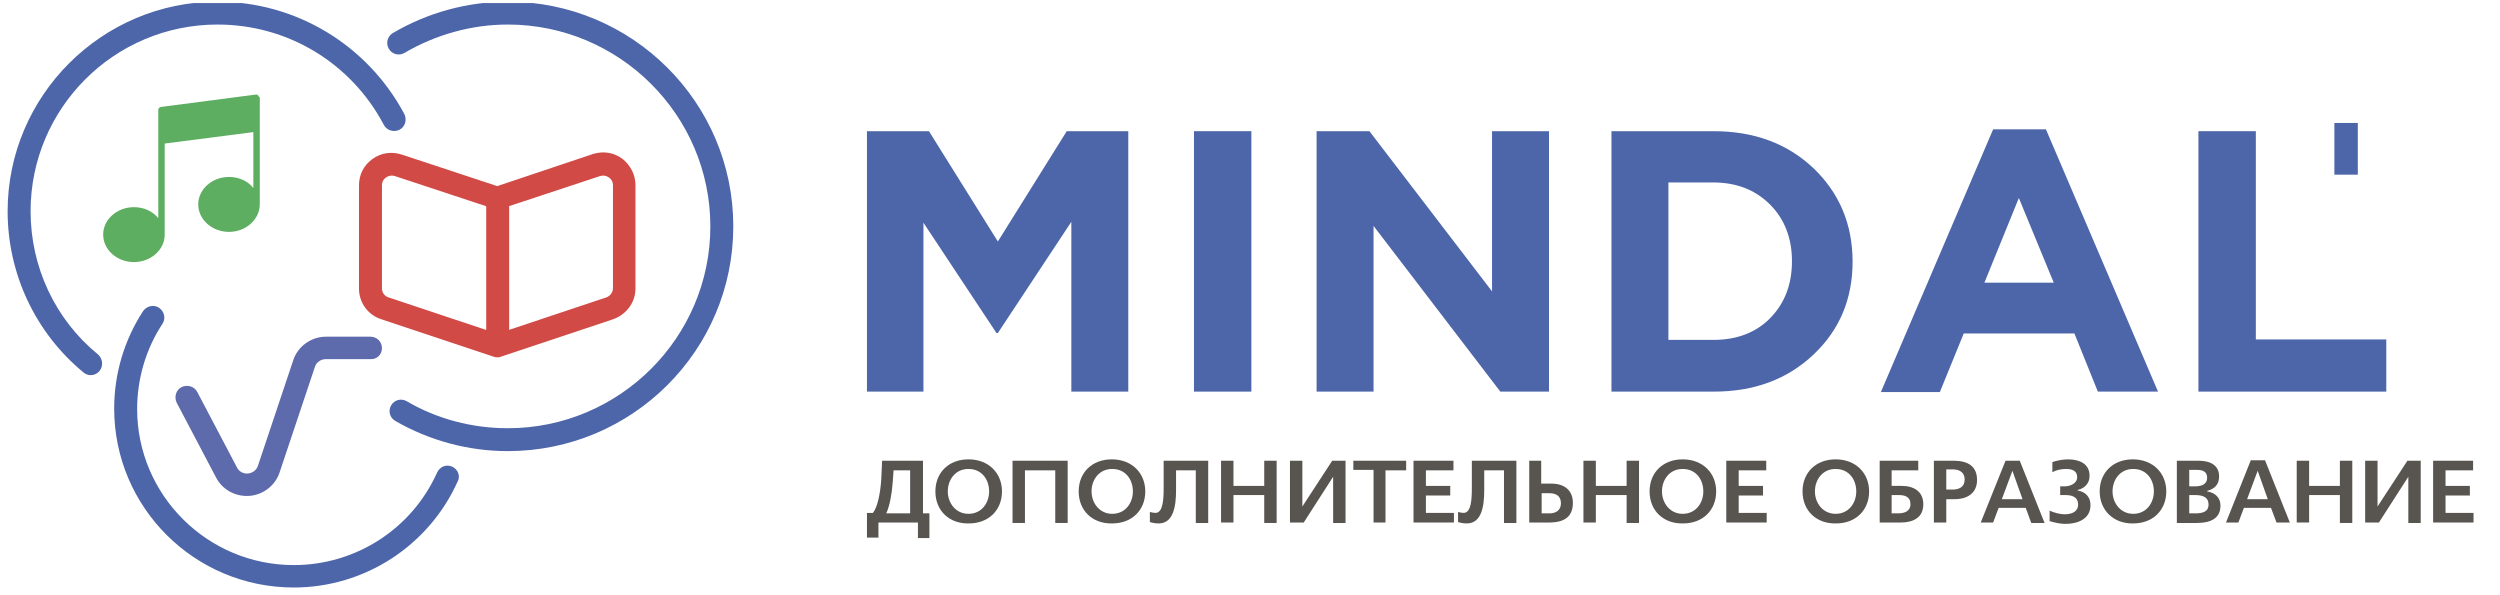 <svg width="412" height="98" viewBox="0 0 412 98" fill="none" xmlns="http://www.w3.org/2000/svg">
<g clip-path="url(#clip0_322_1549)">
<path d="M142.874 64.538V21.62H153.092L164.446 39.798L175.799 21.62H185.942V64.538H176.556V36.554L164.446 54.883H164.219L152.184 36.705V64.538H142.874Z" fill="#4D66AA"/>
<path d="M196.766 64.538V21.62H206.227V64.538H196.766Z" fill="#4D66AA"/>
<path d="M216.975 64.538V21.62H225.68L245.889 48.019V21.62H255.275V64.538H247.251L226.361 37.233V64.538H216.975Z" fill="#4D66AA"/>
<path d="M265.568 64.538V21.62H282.372C289.108 21.62 294.558 23.656 298.872 27.729C303.111 31.802 305.306 36.932 305.306 43.117C305.306 49.226 303.187 54.355 298.872 58.428C294.558 62.502 289.108 64.538 282.447 64.538H265.568ZM275.03 56.015H282.372C286.232 56.015 289.411 54.808 291.757 52.394C294.104 49.981 295.315 46.888 295.315 43.041C295.315 39.27 294.104 36.102 291.682 33.688C289.26 31.274 286.156 30.068 282.296 30.068H274.954V56.015H275.03Z" fill="#4D66AA"/>
<path d="M309.999 64.538L328.467 21.318H337.172L355.64 64.538H345.725L341.865 54.959H323.623L319.687 64.614H309.999V64.538ZM327.029 46.586H338.459L332.706 32.632L327.029 46.586Z" fill="#4D66AA"/>
<path d="M362.301 64.538V21.62H371.762V55.939H393.259V64.538H362.301Z" fill="#4D66AA"/>
<path d="M61.355 26.221C59.917 27.277 59.16 28.785 59.16 30.596V47.567C59.16 49.905 60.674 51.942 62.869 52.62L81.413 58.806C81.489 58.806 81.565 58.806 81.64 58.881H81.716H81.792C81.868 58.881 81.943 58.881 81.943 58.881C82.019 58.881 82.17 58.881 82.246 58.881C82.322 58.881 82.397 58.881 82.473 58.806L101.017 52.62C103.212 51.866 104.726 49.83 104.726 47.567V30.52C104.726 28.785 103.893 27.201 102.531 26.145C101.093 25.089 99.352 24.863 97.687 25.391L81.943 30.671L66.2 25.467C64.534 24.939 62.793 25.165 61.355 26.221ZM83.835 33.99L98.898 29.012C99.428 28.861 99.882 28.936 100.336 29.238C100.79 29.54 101.017 29.992 101.017 30.52V47.492C101.017 48.17 100.563 48.774 99.957 49L83.911 54.355V33.99H83.835ZM80.051 54.355L64.004 49C63.323 48.774 62.945 48.17 62.945 47.492V30.52C62.945 29.992 63.172 29.54 63.626 29.238C64.08 28.936 64.534 28.861 65.064 29.012L80.127 33.99V54.355H80.051Z" fill="#D14A46"/>
<path d="M16.168 58.428C9.053 52.62 5.041 43.946 5.041 34.82C5.041 17.848 18.817 4.045 35.848 4.045C47.428 4.045 57.873 10.381 63.248 20.564C63.702 21.469 64.837 21.846 65.821 21.393C66.729 20.941 67.108 19.809 66.654 18.829C60.598 7.439 48.791 0.274 35.848 0.274C16.773 0.274 1.257 15.812 1.257 34.82C1.257 45.078 5.798 54.808 13.746 61.37C14.124 61.672 14.503 61.823 14.957 61.823C15.487 61.823 16.017 61.596 16.395 61.144C17.076 60.314 16.925 59.107 16.168 58.428Z" fill="#4D66AA"/>
<path d="M74.525 76.908C73.541 76.456 72.482 76.908 72.028 77.889C67.865 87.166 58.63 93.125 48.412 93.125C34.182 93.125 22.602 81.585 22.602 67.404C22.602 62.426 24.04 57.523 26.765 53.375C27.37 52.47 27.067 51.338 26.235 50.735C25.326 50.131 24.191 50.433 23.586 51.263C20.482 56.015 18.817 61.596 18.817 67.329C18.817 83.621 32.063 96.821 48.412 96.821C60.069 96.821 70.665 89.957 75.434 79.322C75.888 78.492 75.509 77.361 74.525 76.908Z" fill="#4D66AA"/>
<path d="M83.684 0.274C77.023 0.274 70.438 2.084 64.686 5.478C63.853 6.006 63.55 7.138 64.08 8.043C64.61 8.948 65.745 9.25 66.654 8.722C71.801 5.705 77.704 4.045 83.684 4.045C102.077 4.045 117.064 18.98 117.064 37.309C117.064 55.638 102.077 70.572 83.684 70.572C77.856 70.572 72.028 69.064 67.032 66.122C66.124 65.594 64.988 65.896 64.459 66.801C63.929 67.706 64.231 68.838 65.14 69.365C70.741 72.609 77.175 74.344 83.684 74.344C104.196 74.344 120.848 57.75 120.848 37.309C120.848 16.868 104.196 0.274 83.684 0.274Z" fill="#4D66AA"/>
<path d="M62.945 57.373C62.945 56.316 62.112 55.487 61.053 55.487H53.711C51.288 55.487 49.093 57.071 48.337 59.334L42.508 76.757C42.281 77.512 41.524 78.04 40.692 78.04C40.011 78.04 39.329 77.662 39.027 76.984L32.517 64.614C32.063 63.708 30.928 63.331 29.944 63.784C29.035 64.236 28.657 65.368 29.111 66.348L35.62 78.719C36.605 80.604 38.572 81.736 40.692 81.736C43.114 81.736 45.309 80.152 46.066 77.889L51.894 60.465C52.121 59.711 52.878 59.183 53.711 59.183H61.053C62.112 59.258 62.945 58.428 62.945 57.373Z" fill="#5D6AAC"/>
<path d="M151.276 86.11H144.766V88.6H142.874V84.526H143.858C144.615 83.621 145.069 81.283 145.22 79.171L145.372 75.928H152.108V84.602H153.168V88.675H151.276V86.11ZM147.264 77.512L147.113 79.548C146.961 81.585 146.583 83.47 146.053 84.602H149.989V77.512H147.264Z" fill="#585551"/>
<path d="M154.152 80.981C154.152 77.889 156.347 75.701 159.602 75.701C162.932 75.701 165.127 77.964 165.127 80.981C165.127 84.074 162.932 86.261 159.677 86.261C156.423 86.337 154.152 84.149 154.152 80.981ZM156.196 80.981C156.196 82.867 157.482 84.677 159.602 84.677C161.797 84.677 163.008 82.867 163.008 80.981C163.008 79.02 161.797 77.285 159.602 77.285C157.407 77.285 156.196 79.096 156.196 80.981Z" fill="#585551"/>
<path d="M173.907 77.512H168.912V86.186H166.868V75.928H175.951V86.186H173.907V77.512Z" fill="#585551"/>
<path d="M177.767 80.981C177.767 77.889 179.962 75.701 183.217 75.701C186.547 75.701 188.742 77.964 188.742 80.981C188.742 84.074 186.547 86.261 183.293 86.261C180.038 86.337 177.767 84.149 177.767 80.981ZM179.887 80.981C179.887 82.867 181.173 84.677 183.293 84.677C185.488 84.677 186.699 82.867 186.699 80.981C186.699 79.02 185.488 77.285 183.293 77.285C181.098 77.285 179.887 79.096 179.887 80.981Z" fill="#585551"/>
<path d="M197.144 77.512H193.814V80.831C193.814 83.47 193.36 86.261 190.938 86.261C190.483 86.261 189.954 86.186 189.499 86.035V84.376C189.802 84.451 190.181 84.526 190.408 84.526C191.694 84.526 191.77 82.188 191.77 80.378V75.928H199.112V86.186H197.068V77.512H197.144Z" fill="#585551"/>
<path d="M208.346 81.585H203.275V86.11H201.231V75.928H203.275V80.076H208.346V75.928H210.39V86.186H208.346V81.585Z" fill="#585551"/>
<path d="M219.7 78.568L214.856 86.11H212.585V75.928H214.629V83.47L219.549 75.928H221.744V86.186H219.7V78.568Z" fill="#585551"/>
<path d="M228.329 86.11H226.361V77.436H223.03V75.928H231.735V77.512H228.329V86.11Z" fill="#585551"/>
<path d="M233.021 75.928H239.531V77.512H234.989V80.076H239.001V81.66H234.989V84.526H239.607V86.11H232.946V75.928H233.021Z" fill="#585551"/>
<path d="M247.933 77.512H244.602V80.831C244.602 83.47 244.148 86.261 241.726 86.261C241.272 86.261 240.742 86.186 240.288 86.035V84.376C240.591 84.451 240.969 84.526 241.196 84.526C242.483 84.526 242.559 82.188 242.559 80.378V75.928H249.901V86.186H247.857V77.512H247.933Z" fill="#585551"/>
<path d="M252.02 86.11V75.928H253.988V79.699H255.653C257.848 79.699 259.211 80.831 259.211 82.867C259.211 85.13 257.848 86.11 255.275 86.11H252.02ZM254.064 81.283V84.602H255.35C256.334 84.602 257.243 84.149 257.243 82.942C257.243 81.66 256.334 81.283 255.35 81.283H254.064Z" fill="#585551"/>
<path d="M268.066 81.585H262.995V86.11H260.951V75.928H262.995V80.076H268.066V75.928H270.11V86.186H268.066V81.585Z" fill="#585551"/>
<path d="M271.851 80.981C271.851 77.889 274.046 75.701 277.301 75.701C280.631 75.701 282.826 77.964 282.826 80.981C282.826 84.074 280.631 86.261 277.376 86.261C274.122 86.337 271.851 84.149 271.851 80.981ZM273.894 80.981C273.894 82.867 275.181 84.677 277.301 84.677C279.496 84.677 280.707 82.867 280.707 80.981C280.707 79.02 279.496 77.285 277.301 77.285C275.106 77.285 273.894 79.096 273.894 80.981Z" fill="#585551"/>
<path d="M284.567 75.928H291.076V77.512H286.535V80.076H290.546V81.66H286.535V84.526H291.152V86.11H284.491V75.928H284.567Z" fill="#585551"/>
<path d="M297.056 80.981C297.056 77.889 299.251 75.701 302.506 75.701C305.836 75.701 308.031 77.964 308.031 80.981C308.031 84.074 305.836 86.261 302.581 86.261C299.327 86.337 297.056 84.149 297.056 80.981ZM299.099 80.981C299.099 82.867 300.386 84.677 302.506 84.677C304.701 84.677 305.912 82.867 305.912 80.981C305.912 79.02 304.701 77.285 302.506 77.285C300.31 77.285 299.099 79.096 299.099 80.981Z" fill="#585551"/>
<path d="M309.772 86.11V75.928H316.13V77.512H311.74V80.076H313.405C315.373 80.076 316.962 80.981 316.962 83.093C316.962 85.356 315.222 86.11 313.254 86.11H309.772ZM311.74 81.585V84.602H312.799C313.783 84.602 314.843 84.3 314.843 83.093C314.843 81.811 313.859 81.585 312.875 81.585H311.74Z" fill="#585551"/>
<path d="M320.747 82.264V86.11H318.703V75.928H321.958C324.304 75.928 325.818 76.833 325.818 79.096C325.818 81.208 324.304 82.264 322.109 82.264H320.747ZM320.747 77.436V80.68H321.807C322.791 80.68 323.775 80.302 323.775 79.02C323.775 77.813 322.866 77.361 321.882 77.361H320.747V77.436Z" fill="#585551"/>
<path d="M333.841 83.697H329.376L328.467 86.11H326.424L330.511 75.928H332.857L336.945 86.186H334.75L333.841 83.697ZM331.646 77.587L329.905 82.264H333.312L331.646 77.587Z" fill="#585551"/>
<path d="M337.777 85.884V84.149C338.383 84.451 339.443 84.753 340.275 84.753C341.335 84.753 342.47 84.376 342.47 83.169C342.47 81.811 341.335 81.585 340.351 81.585H339.518V80.152H340.275C341.108 80.152 342.319 79.699 342.319 78.643C342.319 77.587 341.486 77.285 340.502 77.285C339.745 77.285 338.913 77.436 338.231 77.813V76.154C338.837 75.928 339.897 75.701 340.805 75.701C342.622 75.701 344.362 76.38 344.362 78.417C344.362 79.624 343.606 80.453 342.394 80.755V80.831C343.681 81.057 344.514 81.886 344.514 83.244C344.514 85.507 342.47 86.337 340.351 86.337C339.518 86.337 338.534 86.11 337.777 85.884Z" fill="#585551"/>
<path d="M346.028 80.981C346.028 77.889 348.223 75.701 351.477 75.701C354.808 75.701 357.003 77.964 357.003 80.981C357.003 84.074 354.808 86.261 351.553 86.261C348.374 86.337 346.028 84.149 346.028 80.981ZM348.147 80.981C348.147 82.867 349.434 84.677 351.553 84.677C353.748 84.677 354.959 82.867 354.959 80.981C354.959 79.02 353.748 77.285 351.553 77.285C349.358 77.285 348.147 79.096 348.147 80.981Z" fill="#585551"/>
<path d="M358.744 86.11V75.928H362.301C364.269 75.928 365.707 76.682 365.707 78.492C365.707 79.85 365.026 80.529 363.739 80.906V80.981C365.102 81.208 365.934 82.037 365.934 83.32C365.934 85.658 363.966 86.186 361.998 86.186H358.744V86.11ZM360.787 77.436V80.152H361.696C362.907 80.152 363.739 79.775 363.739 78.719C363.739 77.662 362.907 77.436 362.074 77.436H360.787ZM360.787 81.585V84.602H361.771C362.907 84.602 363.966 84.376 363.966 83.169C363.966 81.811 362.831 81.585 361.696 81.585H360.787Z" fill="#585551"/>
<path d="M374.26 83.697H369.794L368.886 86.11H366.843L370.93 75.852H373.276L377.364 86.11H375.168L374.26 83.697ZM372.065 77.587L370.324 82.264H373.73L372.065 77.587Z" fill="#585551"/>
<path d="M385.614 81.585H380.543V86.11H378.499V75.928H380.543V80.076H385.614V75.928H387.657V86.186H385.614V81.585Z" fill="#585551"/>
<path d="M396.892 78.568L392.047 86.11H389.777V75.928H391.82V83.47L396.74 75.928H398.935V86.186H396.892V78.568Z" fill="#585551"/>
<path d="M401.055 75.928H407.564V77.512H403.023V80.076H407.034V81.66H403.023V84.526H407.64V86.11H400.979V75.928H401.055Z" fill="#585551"/>
<path d="M42.508 15.661C42.357 15.585 42.281 15.585 42.13 15.585L26.538 17.622C26.311 17.622 26.084 17.848 26.084 18.15V35.951C25.175 34.82 23.737 34.141 22.072 34.141C19.271 34.141 17.001 36.177 17.001 38.666C17.001 41.156 19.271 43.192 22.072 43.192C24.872 43.192 27.143 41.156 27.143 38.666C27.143 38.516 27.143 38.44 27.143 38.289V38.214V23.656L41.751 21.771V30.973C40.843 29.841 39.405 29.163 37.74 29.163C34.939 29.163 32.669 31.199 32.669 33.688C32.669 36.177 34.939 38.214 37.74 38.214C40.465 38.214 42.735 36.253 42.811 33.764V16.038C42.66 15.963 42.584 15.812 42.508 15.661Z" fill="#5DAE61"/>
<path d="M388.566 20.262H384.706V28.785H388.566V20.262Z" fill="#4D66AA"/>
</g>
<defs>
<clipPath id="clip0_322_1549">
<rect width="411" height="97" fill="white" transform="translate(0.5 0.5)"/>
</clipPath>
</defs>
</svg>
